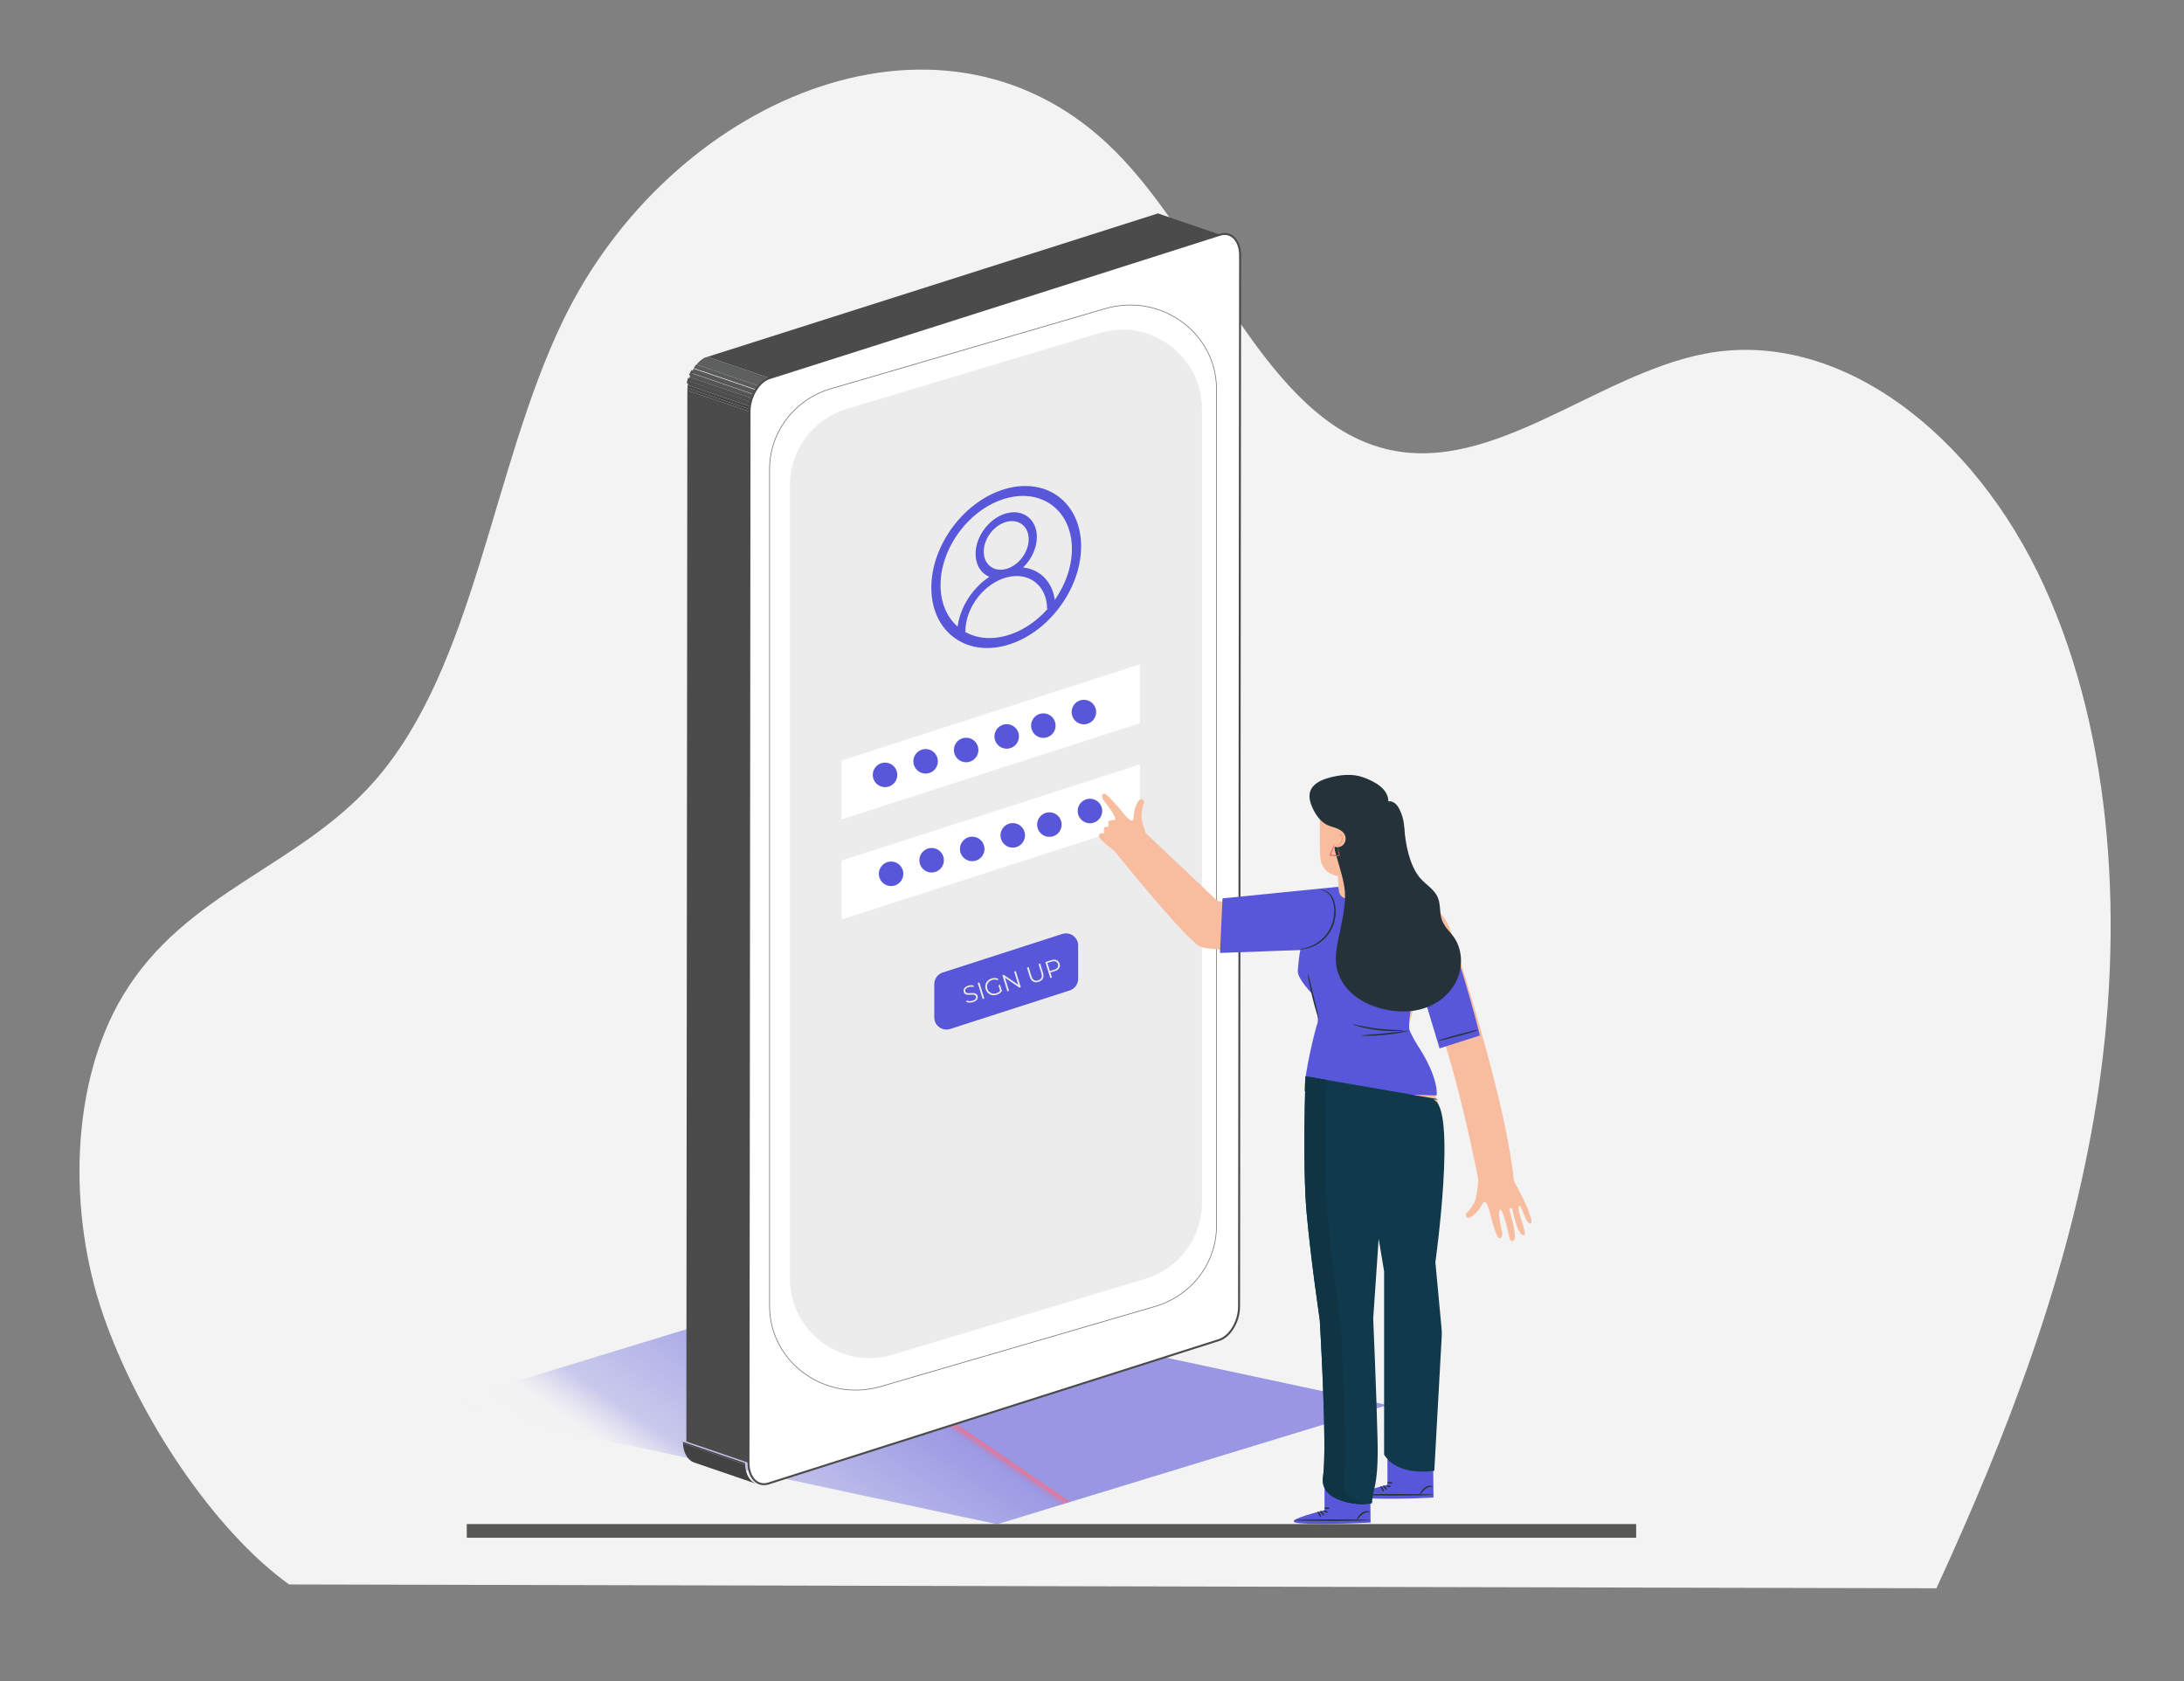 <svg width="829" height="638" viewBox="0 0 829 638" fill="none" xmlns="http://www.w3.org/2000/svg">
<rect x="0" y="0" width="829" height="638" fill="#808080" stroke="none"/>
<path d="M735.03 602.81C761.53 545.15 785.38 484.16 795.84 418.08C806.3 352.01 802.23 279.81 775.78 222.11C749.34 164.4 698.07 124.76 647.61 134.16C604.54 142.19 563.69 183.28 521.53 169.08C477.98 154.41 457.08 88.89 420.37 54.55C355.57 -6.09 253.9 38.18 213.61 121.9C186.54 178.14 180.37 252.87 142.21 296.38C113.35 329.28 70.56 338.26 46.78 377.66C26.58 411.12 25.72 460.41 39.25 499.32C52.78 538.24 81.31 580.89 109.72 601.35L735.03 602.81Z" fill="#F3F3F3"/>
<path d="M621.05 578.43H177.18V583.63H621.05V578.43Z" fill="#575756"/>
<path opacity="0.59" d="M378.52 578.5L166.72 533.15L314.84 487.91L526.65 533.26L378.52 578.5Z" fill="url(#paint0_linear_5_10866)"/>
<path d="M287.09 563.15L263.5 555.08C261.09 554.26 259.39 551.53 259.24 547.78L282.83 555.85C282.98 559.6 284.68 562.33 287.09 563.15Z" fill="#424242"/>
<path d="M282.83 555.85L259.24 547.78C259.23 547.59 259.23 547.4 259.23 547.21L282.82 555.28C282.82 555.47 282.82 555.66 282.83 555.85Z" fill="#454545"/>
<path d="M292.11 143.51L268.52 135.44L439.54 81L463.13 89.07L292.11 143.51Z" fill="#4B4B4B"/>
<path d="M284.11 555.18L260.52 547.11L260.91 148.13L284.5 156.2L284.11 555.18Z" fill="#4B4B4B"/>
<path d="M284.5 156.2L260.91 148.13C260.91 147.84 260.92 147.55 260.94 147.26L284.53 155.33C284.51 155.62 284.5 155.91 284.5 156.2Z" fill="#454545"/>
<path d="M284.53 155.34L260.94 147.27C260.96 146.88 261 146.5 261.06 146.11L284.65 154.18C284.59 154.56 284.55 154.95 284.53 155.34Z" fill="#484748"/>
<path d="M284.65 154.18L261.06 146.11C261.11 145.76 261.17 145.4 261.25 145.06L284.84 153.13C284.76 153.47 284.7 153.82 284.65 154.18Z" fill="#4B4A4A"/>
<path d="M284.83 153.12L261.24 145.05C261.31 144.71 261.39 144.38 261.48 144.05L285.07 152.12C284.99 152.45 284.9 152.79 284.83 153.12Z" stroke="#4E4D4D" stroke-miterlimit="10"/>
<path d="M285.08 152.12L261.49 144.05C261.58 143.72 261.68 143.39 261.8 143.07L285.39 151.14C285.27 151.47 285.17 151.79 285.08 152.12Z" fill="#505050"/>
<path d="M285.38 151.15L261.79 143.08C261.91 142.75 262.03 142.42 262.17 142.09L285.76 150.16C285.63 150.48 285.5 150.81 285.38 151.15Z" fill="#535252"/>
<path d="M285.77 150.16L262.18 142.09C262.33 141.74 262.49 141.4 262.66 141.07L286.25 149.14C286.07 149.47 285.91 149.81 285.77 150.16Z" stroke="#565656" stroke-miterlimit="10"/>
<path d="M286.24 149.14L262.65 141.07C262.85 140.68 263.06 140.31 263.28 139.95L286.87 148.02C286.65 148.38 286.44 148.75 286.24 149.14Z" fill="#585858"/>
<path d="M286.88 147.79L263.29 139.72C263.59 139.24 263.92 138.78 264.26 138.35L287.85 146.42C287.5 146.85 287.18 147.31 286.88 147.79Z" fill="#5C5B5B"/>
<path d="M287.96 146.46L264.37 138.39C265.32 137.21 266.42 136.27 267.61 135.67L291.2 143.74C290.01 144.34 288.91 145.28 287.96 146.46Z" fill="#5E5F5F"/>
<path d="M291.09 143.93L267.5 135.86C267.83 135.69 268.18 135.55 268.52 135.44L292.11 143.51C291.76 143.62 291.42 143.76 291.09 143.93Z" fill="#5C5B5B"/>
<path d="M463.13 89.07C467.31 87.74 470.72 91.27 470.72 96.92L470.32 495.9C470.31 501.55 466.89 507.26 462.71 508.59L291.7 563.03C287.52 564.36 284.11 560.83 284.11 555.18L284.51 156.2C284.52 150.55 287.94 144.84 292.12 143.51L463.13 89.07Z" fill="white" stroke="#4B4B4B" stroke-width="0.75" stroke-miterlimit="10"/>
<path d="M434.7 485.39L338.75 514.17C319.35 519.99 299.84 505.47 299.84 485.22V184.14C299.84 170.79 308.6 159.02 321.38 155.19L417.33 126.41C436.73 120.59 456.24 135.11 456.24 155.36V456.44C456.25 469.79 447.49 481.56 434.7 485.39Z" fill="#ECECEC"/>
<path d="M432.65 274.49L319.44 310.98V288.64L432.65 252.14V274.49Z" fill="white"/>
<path d="M354.63 373.5V386.13C354.63 389.26 357.68 391.49 360.67 390.53L406.05 375.9C407.96 375.28 409.25 373.51 409.25 371.5V358.87C409.25 355.74 406.2 353.51 403.21 354.47L357.83 369.1C355.92 369.72 354.63 371.5 354.63 373.5Z" fill="#5957D9"/>
<path d="M432.65 312.47L319.44 348.97V326.62L432.65 290.13V312.47Z" fill="white"/>
<path d="M388.35 215.38C391.49 212.33 393.57 208.03 393.57 203.8C393.57 197.09 388.35 193.07 381.94 194.84C375.53 196.61 370.31 203.51 370.31 210.22C370.31 214.45 372.39 217.61 375.53 218.92C368.42 223.62 363.33 232.16 363.33 240.54L366.43 239.68C366.43 230.73 373.39 221.54 381.94 219.18C390.49 216.82 397.45 222.18 397.45 231.13L400.55 230.27C400.55 221.89 395.46 216.16 388.35 215.38ZM381.94 215.93C377.24 217.23 373.41 214.28 373.41 209.36C373.41 204.44 377.24 199.38 381.94 198.08C386.64 196.78 390.47 199.73 390.47 204.65C390.47 209.58 386.64 214.64 381.94 215.93Z" fill="#5957D9"/>
<path d="M381.94 244.93C366.27 249.25 353.51 239.43 353.51 223.04C353.51 206.65 366.26 189.79 381.94 185.47C397.61 181.15 410.37 190.97 410.37 207.36C410.36 223.75 397.61 240.61 381.94 244.93ZM381.94 189.12C368.2 192.91 357.01 207.69 357.01 222.07C357.01 236.45 368.19 245.06 381.94 241.27C395.69 237.48 406.87 222.7 406.87 208.32C406.86 193.94 395.68 185.33 381.94 189.12Z" fill="#5957D9"/>
<path d="M335.94 298.75C338.514 298.75 340.6 296.664 340.6 294.09C340.6 291.516 338.514 289.43 335.94 289.43C333.366 289.43 331.28 291.516 331.28 294.09C331.28 296.664 333.366 298.75 335.94 298.75Z" fill="#5957D9"/>
<path d="M351.34 293.6C353.914 293.6 356 291.514 356 288.94C356 286.366 353.914 284.28 351.34 284.28C348.766 284.28 346.68 286.366 346.68 288.94C346.68 291.514 348.766 293.6 351.34 293.6Z" fill="#5957D9"/>
<path d="M366.73 289.31C369.304 289.31 371.39 287.224 371.39 284.65C371.39 282.076 369.304 279.99 366.73 279.99C364.156 279.99 362.07 282.076 362.07 284.65C362.07 287.224 364.156 289.31 366.73 289.31Z" fill="#5957D9"/>
<path d="M382.12 284.16C384.694 284.16 386.78 282.074 386.78 279.5C386.78 276.926 384.694 274.84 382.12 274.84C379.546 274.84 377.46 276.926 377.46 279.5C377.46 282.074 379.546 284.16 382.12 284.16Z" fill="#5957D9"/>
<path d="M396.03 280.06C398.604 280.06 400.69 277.974 400.69 275.4C400.69 272.826 398.604 270.74 396.03 270.74C393.456 270.74 391.37 272.826 391.37 275.4C391.37 277.974 393.456 280.06 396.03 280.06Z" fill="#5957D9"/>
<path d="M411.42 274.91C413.994 274.91 416.08 272.824 416.08 270.25C416.08 267.676 413.994 265.59 411.42 265.59C408.846 265.59 406.76 267.676 406.76 270.25C406.76 272.824 408.846 274.91 411.42 274.91Z" fill="#5957D9"/>
<path d="M338.24 336.3C340.814 336.3 342.9 334.214 342.9 331.64C342.9 329.066 340.814 326.98 338.24 326.98C335.666 326.98 333.58 329.066 333.58 331.64C333.58 334.214 335.666 336.3 338.24 336.3Z" fill="#5957D9"/>
<path d="M353.63 331.15C356.204 331.15 358.29 329.064 358.29 326.49C358.29 323.916 356.204 321.83 353.63 321.83C351.056 321.83 348.97 323.916 348.97 326.49C348.97 329.064 351.056 331.15 353.63 331.15Z" fill="#5957D9"/>
<path d="M369.03 326.86C371.604 326.86 373.69 324.774 373.69 322.2C373.69 319.626 371.604 317.54 369.03 317.54C366.456 317.54 364.37 319.626 364.37 322.2C364.37 324.774 366.456 326.86 369.03 326.86Z" fill="#5957D9"/>
<path d="M384.42 321.71C386.994 321.71 389.08 319.624 389.08 317.05C389.08 314.476 386.994 312.39 384.42 312.39C381.846 312.39 379.76 314.476 379.76 317.05C379.76 319.624 381.846 321.71 384.42 321.71Z" fill="#5957D9"/>
<path d="M398.32 317.62C400.894 317.62 402.98 315.534 402.98 312.96C402.98 310.386 400.894 308.3 398.32 308.3C395.746 308.3 393.66 310.386 393.66 312.96C393.66 315.534 395.746 317.62 398.32 317.62Z" fill="#5957D9"/>
<path d="M413.72 312.46C416.294 312.46 418.38 310.374 418.38 307.8C418.38 305.226 416.294 303.14 413.72 303.14C411.146 303.14 409.06 305.226 409.06 307.8C409.06 310.374 411.146 312.46 413.72 312.46Z" fill="#5957D9"/>
<path d="M369.321 380.347C368.867 380.487 368.408 380.549 367.944 380.533C367.486 380.516 367.107 380.423 366.806 380.254L366.905 379.679C367.195 379.831 367.545 379.921 367.954 379.947C368.362 379.968 368.761 379.918 369.151 379.797C369.698 379.629 370.077 379.403 370.289 379.121C370.5 378.833 370.556 378.529 370.457 378.209C370.381 377.964 370.245 377.793 370.049 377.694C369.858 377.594 369.644 377.539 369.405 377.53C369.165 377.515 368.838 377.52 368.426 377.546C367.93 377.571 367.529 377.574 367.223 377.554C366.916 377.528 366.629 377.435 366.363 377.275C366.102 377.113 365.914 376.843 365.797 376.465C365.701 376.157 365.696 375.852 365.782 375.552C365.866 375.246 366.053 374.965 366.343 374.709C366.634 374.454 367.03 374.249 367.53 374.094C367.879 373.986 368.235 373.931 368.597 373.927C368.963 373.916 369.294 373.957 369.591 374.05L369.532 374.632C369.224 374.543 368.912 374.502 368.596 374.51C368.278 374.513 367.979 374.558 367.7 374.644C367.165 374.809 366.793 375.039 366.584 375.333C366.38 375.619 366.328 375.925 366.428 376.251C366.504 376.495 366.638 376.67 366.83 376.777C367.026 376.875 367.248 376.931 367.494 376.944C367.744 376.95 368.073 376.941 368.48 376.917C368.962 376.889 369.357 376.888 369.664 376.914C369.976 376.933 370.262 377.023 370.522 377.185C370.781 377.34 370.968 377.605 371.083 377.977C371.178 378.285 371.181 378.593 371.092 378.901C371.006 379.202 370.815 379.481 370.519 379.738C370.22 379.99 369.821 380.193 369.321 380.347ZM371.1 373.048L371.746 372.849L373.635 378.957L372.989 379.156L371.1 373.048ZM378.98 373.96L379.6 373.768L380.32 376.098C380.113 376.436 379.835 376.732 379.486 376.987C379.138 377.241 378.748 377.434 378.318 377.567C377.707 377.756 377.116 377.792 376.544 377.676C375.973 377.559 375.475 377.308 375.05 376.923C374.623 376.533 374.319 376.043 374.137 375.456C373.955 374.868 373.931 374.296 374.064 373.738C374.196 373.175 374.465 372.684 374.871 372.266C375.277 371.847 375.788 371.543 376.405 371.352C376.87 371.208 377.321 371.152 377.758 371.183C378.193 371.208 378.589 371.324 378.946 371.532L378.672 372.066C378.041 371.739 377.354 371.69 376.609 371.92C376.115 372.073 375.701 372.322 375.368 372.667C375.039 373.004 374.821 373.403 374.715 373.863C374.607 374.317 374.626 374.782 374.774 375.259C374.921 375.736 375.168 376.132 375.514 376.445C375.859 376.759 376.264 376.966 376.728 377.064C377.192 377.163 377.671 377.136 378.166 376.983C378.794 376.789 379.278 376.468 379.617 376.019L378.98 373.96ZM385.588 368.572L387.477 374.68L386.945 374.845L381.485 371.102L383.018 376.058L382.372 376.257L380.483 370.149L381.015 369.985L386.484 373.725L384.951 368.769L385.588 368.572ZM394.232 372.65C393.441 372.895 392.754 372.859 392.171 372.541C391.589 372.224 391.163 371.632 390.895 370.766L389.813 367.267L390.459 367.067L391.533 370.54C391.753 371.25 392.076 371.73 392.504 371.98C392.932 372.23 393.449 372.261 394.054 372.075C394.664 371.886 395.076 371.567 395.288 371.12C395.5 370.672 395.496 370.093 395.277 369.383L394.202 365.91L394.831 365.716L395.913 369.215C396.181 370.082 396.164 370.811 395.863 371.401C395.567 371.989 395.023 372.406 394.232 372.65ZM399.063 364.409C399.843 364.168 400.511 364.165 401.068 364.401C401.626 364.637 402.005 365.08 402.207 365.732C402.408 366.383 402.345 366.963 402.018 367.472C401.69 367.975 401.135 368.347 400.356 368.588L398.715 369.095L399.312 371.023L398.666 371.223L396.777 365.115L399.063 364.409ZM400.163 368.026C400.768 367.839 401.19 367.566 401.429 367.205C401.666 366.839 401.71 366.414 401.561 365.931C401.408 365.437 401.131 365.108 400.73 364.945C400.327 364.776 399.823 364.785 399.218 364.972L397.595 365.474L398.54 368.528L400.163 368.026Z" fill="#E9E8E4"/>
<path d="M438.39 495.86L334.32 526.23C313.28 532.37 292.11 517.05 292.11 495.68V178.05C292.11 163.97 301.61 151.55 315.48 147.5L419.55 117.13C440.59 110.99 461.76 126.31 461.76 147.68V465.31C461.76 479.4 452.26 491.81 438.39 495.86Z" stroke="#6F6F6E" stroke-width="0.25" stroke-miterlimit="10"/>
<path d="M526.64 563.54V553.86L543.98 553.74L544.12 568.36L543.05 568.44C538.27 568.75 518.7 569.2 515.5 568.21C511.93 567.11 526.64 563.54 526.64 563.54Z" fill="#5957D9"/>
<path d="M515.09 567.31C515.09 567.47 521.58 567.61 529.58 567.61C537.58 567.61 544.07 567.48 544.07 567.31C544.07 567.15 537.58 567.02 529.58 567.02C521.58 567.01 515.09 567.14 515.09 567.31Z" fill="#263239"/>
<path d="M526.34 565.52C526.48 565.44 526.36 564.93 525.99 564.43C525.62 563.92 525.17 563.66 525.05 563.77C524.93 563.89 525.17 564.31 525.51 564.78C525.85 565.24 526.19 565.59 526.34 565.52Z" fill="#263239"/>
<path d="M525.23 566.15C525.38 566.09 525.3 565.52 524.96 564.92C524.62 564.31 524.17 563.95 524.04 564.05C523.91 564.15 524.13 564.65 524.44 565.21C524.77 565.77 525.08 566.21 525.23 566.15Z" fill="#263239"/>
<path d="M538.85 567.26C538.92 567.31 539.18 567.05 539.55 566.63C539.93 566.21 540.42 565.61 541.07 565.11C541.71 564.61 542.42 564.36 542.95 564.29C543.48 564.22 543.82 564.3 543.85 564.22C543.88 564.16 543.56 563.92 542.93 563.88C542.31 563.84 541.44 564.07 540.71 564.65C539.98 565.22 539.51 565.9 539.21 566.4C538.91 566.88 538.78 567.22 538.85 567.26Z" fill="#263239"/>
<path d="M526.28 563.7C526.19 563.84 526.49 564.17 526.99 564.35C527.48 564.53 527.93 564.47 527.95 564.31C527.98 564.15 527.62 563.96 527.19 563.8C526.76 563.64 526.37 563.56 526.28 563.7Z" fill="#263239"/>
<path d="M526.56 562.76C526.54 562.92 527.01 563.06 527.59 563.07C528.18 563.08 528.64 562.95 528.63 562.79C528.62 562.63 528.16 562.49 527.6 562.48C527.04 562.47 526.57 562.6 526.56 562.76Z" fill="#263239"/>
<path d="M502.76 573.17V563.49L520.1 563.37L520.24 577.84L519.17 577.92C514.39 578.23 494.82 578.83 491.62 577.84C488.04 576.74 502.76 573.17 502.76 573.17Z" fill="#5957D9"/>
<path d="M491.2 576.96C491.2 577.12 497.69 577.25 505.69 577.25C513.69 577.25 520.18 577.12 520.18 576.96C520.18 576.8 513.69 576.66 505.69 576.66C497.69 576.66 491.2 576.8 491.2 576.96Z" fill="#263239"/>
<path d="M502.45 575.15C502.59 575.07 502.47 574.56 502.1 574.06C501.73 573.55 501.28 573.29 501.16 573.4C501.04 573.52 501.28 573.94 501.62 574.41C501.97 574.87 502.3 575.22 502.45 575.15Z" fill="#263239"/>
<path d="M501.34 575.78C501.49 575.72 501.41 575.15 501.07 574.55C500.73 573.94 500.28 573.58 500.15 573.68C500.02 573.78 500.24 574.28 500.55 574.84C500.88 575.4 501.19 575.84 501.34 575.78Z" fill="#263239"/>
<path d="M514.96 576.89C515.03 576.94 515.29 576.68 515.66 576.26C516.04 575.84 516.53 575.24 517.18 574.74C517.82 574.24 518.53 573.99 519.06 573.92C519.59 573.85 519.93 573.93 519.96 573.85C519.99 573.79 519.67 573.55 519.04 573.51C518.42 573.47 517.55 573.7 516.82 574.28C516.09 574.85 515.62 575.53 515.32 576.03C515.03 576.51 514.89 576.85 514.96 576.89Z" fill="#263239"/>
<path d="M502.4 573.33C502.32 573.47 502.61 573.8 503.11 573.98C503.6 574.16 504.05 574.1 504.07 573.94C504.1 573.78 503.74 573.59 503.31 573.43C502.87 573.27 502.48 573.19 502.4 573.33Z" fill="#263239"/>
<path d="M502.67 572.39C502.65 572.55 503.12 572.69 503.7 572.7C504.29 572.71 504.75 572.58 504.74 572.42C504.73 572.26 504.27 572.12 503.71 572.11C503.15 572.1 502.68 572.23 502.67 572.39Z" fill="#263239"/>
<path d="M417.47 316.51C417.93 316.04 419.06 316.26 419.06 316.26C419.06 316.26 418.86 314.94 419.07 314.3C419.28 313.66 420.72 313.78 420.72 313.78C420.72 313.78 420.81 313.16 420.68 312.17C420.65 311.92 420.79 311.74 421.02 311.6C421.7 311.19 423.18 311.21 423.18 311.21C424.07 310.59 420.48 305.64 419.16 304.06C417.85 302.5 418.07 301.25 419.25 301.25C420.06 301.25 424.24 306 425.52 307.6C426.8 309.19 430.22 313.63 430.33 310.09C430.45 306.55 431.89 303.87 432.79 303.42C433.69 302.96 434.66 304.03 434.16 305.02C433.76 305.81 433.5 307.35 433.36 308.5C433.24 309.45 433.28 310.42 433.49 311.36C434.09 314.01 434.73 315.73 435.03 316.47L435.12 316.42C435.12 316.42 460.15 340.1 461.95 341.79C463.57 343.31 496.09 339.99 502.61 339.31C504.39 339.11 507.03 338.76 509.31 338.86C512.14 338.98 512.64 339.38 515.47 339.42C524.13 339.53 531.35 340.37 536.72 341.26C543.21 342.34 548.54 346.9 550.55 353.09C557.13 373.34 572 421.27 574.65 448.2C576.74 452.07 579.07 456.6 580.02 459.14C581.86 464.09 581.42 464.26 580.79 464.37C579.12 464.67 577.22 455.79 576.5 457.93C575.79 460.08 580.11 468.53 578.36 468.78C576.07 469.1 574.25 459.76 574.03 458.98C573.82 458.22 572.67 458.48 572.9 459.17C573.23 460.17 576.46 470.72 574.21 471.06C572.97 471.25 572.83 469.01 572.83 469.01C572.83 469.01 570.55 458.92 569.49 459.11C568.42 459.31 569.56 465.28 570.08 467.27C570.6 469.23 569.87 470.28 568.79 469.78C568.06 469.44 566.3 463.4 565.82 461.42C565.34 459.44 564.14 454 562.52 457.16C560.9 460.32 558.45 462.15 557.44 462.19C556.43 462.23 556 460.85 556.88 460.17C557.59 459.62 558.47 458.34 559.1 457.35C559.62 456.53 559.99 455.64 560.2 454.7C561.01 451.08 561 448.98 561 448.98L561.19 447.82C558.62 435.27 551.22 398.45 540.59 374.93L536.21 383.82L534.31 390.4L546 418.84L496.22 418.19L503.64 389.98L494.62 360.56C484.86 360.77 459.8 361.13 455.59 359.28C450.34 356.97 423.17 323.17 423.17 323.17C421.33 321.73 419.47 320.18 418.09 318.82C418.09 318.81 416.47 317.52 417.47 316.51Z" fill="#F8BC9E"/>
<path d="M546.42 397.9C545 393.04 537.68 368.99 537.68 368.99C537.68 368.99 534.09 388.6 535.03 390.96C536.12 393.68 538.12 396.79 538.12 396.79C546.42 409.44 545.33 415.76 545.33 415.76L495.17 414.23C495.05 407.21 499.2 390.9 500.07 388.31C500.94 385.71 498.06 377.18 498.06 377.18C498.06 377.18 492.39 371.42 492.61 368.46C493.05 362.49 493.6 360.56 493.6 360.56L463.08 361.68L464.04 340.97L507.92 336.58C509.44 340.9 523.25 338.78 523.25 338.78C538.17 339.27 539.07 342.01 545.29 346.83C551.51 351.65 561.75 393.01 561.75 393.01L546.42 397.9Z" fill="#5957D9"/>
<path d="M516.75 393.01C516.75 393.09 517.76 393.15 519.39 393.14C521.02 393.13 523.28 393.03 525.76 392.78C528.24 392.53 530.47 392.18 532.07 391.86C533.67 391.55 534.65 391.28 534.63 391.2C534.61 391.12 533.61 391.24 532 391.45C530.39 391.66 528.16 391.94 525.69 392.19C523.22 392.44 520.99 392.6 519.36 392.72C517.75 392.84 516.75 392.92 516.75 393.01Z" fill="#263239"/>
<path d="M513.32 388.74C513.3 388.81 514.33 389.21 516.06 389.67C517.78 390.14 520.21 390.65 522.92 390.98C525.63 391.3 528.11 391.37 529.89 391.31C531.68 391.26 532.77 391.12 532.77 391.04C532.77 390.95 531.66 390.94 529.89 390.89C528.12 390.83 525.67 390.7 522.98 390.39C520.3 390.07 517.89 389.62 516.15 389.26C514.41 388.91 513.34 388.66 513.32 388.74Z" fill="#263239"/>
<path d="M496.44 369.71C496.36 369.73 496.49 370.7 496.78 372.27C497.07 373.83 497.53 375.98 498.11 378.34C498.69 380.7 499.28 382.82 499.74 384.34C500.21 385.86 500.54 386.79 500.62 386.77C500.7 386.75 500.5 385.78 500.14 384.23C499.71 382.46 499.22 380.44 498.68 378.2C498.13 375.97 497.62 373.94 497.19 372.18C496.8 370.64 496.52 369.7 496.44 369.71Z" fill="#263239"/>
<path d="M545.89 395.02C545.93 395.18 549.39 394.37 553.62 393.22C557.85 392.07 561.24 391.01 561.19 390.85C561.15 390.69 557.69 391.5 553.46 392.65C549.24 393.8 545.85 394.86 545.89 395.02Z" fill="#263239"/>
<path d="M493.04 360.29C493.04 360.32 493.5 360.37 494.34 360.28C495.17 360.19 496.38 360 497.79 359.46C499.2 358.93 500.8 358.05 502.29 356.72C503.78 355.39 505.12 353.57 505.97 351.42C506.84 349.27 507.12 347.04 506.98 345.04C506.85 343.05 506.32 341.25 505.43 339.99C504.55 338.71 503.38 338.1 502.57 337.88C502.16 337.77 501.83 337.74 501.6 337.75C501.38 337.76 501.26 337.78 501.26 337.8C501.26 337.86 501.73 337.83 502.49 338.1C503.24 338.37 504.3 339 505.08 340.22C506.62 342.64 507.05 347.06 505.41 351.19C504.59 353.26 503.33 355.01 501.91 356.31C500.49 357.61 498.97 358.51 497.62 359.07C494.91 360.2 493.02 360.17 493.04 360.29Z" fill="#263239"/>
<path d="M508.17 337.84C508.05 335.32 507.78 332.46 507.78 332.46C507.78 332.46 501.54 331.77 501.16 325.32C500.78 318.87 501.16 304 501.16 304L512.53 298.21L525.04 308.08L523.14 340.32L511.63 341.05C509.82 341.18 508.26 339.73 508.17 337.84Z" fill="#F8BC9E"/>
<path d="M507.05 320.23C507.03 320.23 507.03 320.35 507.15 320.51C507.27 320.66 507.52 320.83 507.87 320.83C508.59 320.8 509.29 319.99 509.55 319.02C509.68 318.52 509.68 318.02 509.58 317.59C509.5 317.16 509.26 316.73 508.9 316.62C508.73 316.56 508.55 316.56 508.42 316.63C508.29 316.7 508.21 316.8 508.16 316.89C508.08 317.08 508.14 317.2 508.16 317.19C508.19 317.19 508.18 317.08 508.27 316.96C508.36 316.84 508.57 316.72 508.81 316.85C509.05 316.96 509.21 317.26 509.28 317.66C509.35 318.05 509.34 318.5 509.23 318.94C509 319.82 508.4 320.53 507.86 320.6C507.59 320.63 507.37 320.53 507.25 320.43C507.11 320.31 507.07 320.22 507.05 320.23Z" fill="#EC9A6E"/>
<path d="M497.28 300.53C498.15 297.56 501.3 296.09 504.18 295.27C508.55 294.03 513.29 293.48 517.57 295.06C521.84 296.63 526.98 299.4 526.98 304.12C529.5 303.91 530.94 306.12 531.95 308.86C532.54 310.48 532.93 312.28 533.02 314.06L533.06 314.05C533.38 320.23 535.11 328.75 539.11 333.32C541.32 335.84 544.51 337.59 545.8 340.73C546.92 343.46 546.34 346.69 547.4 349.45C548.34 351.88 550.41 353.61 551.89 355.73C555.12 360.34 555.35 366.86 552.97 372.01C550.59 377.16 545.88 380.93 540.66 382.65C535.43 384.38 529.74 384.19 524.42 382.8C520.49 381.78 516.67 380.08 513.54 377.41C510.41 374.73 508.01 371.02 507.29 366.86C506.49 362.24 507.79 357.55 508.74 352.96C511.75 338.44 510.89 337.68 507.09 324.22C507 323.98 506.95 323.74 506.89 323.49C506.84 323.31 506.79 323.14 506.74 322.96H506.75C506.64 322.43 506.57 321.9 506.57 321.35C507.67 321.78 509 321.5 509.84 320.64C510.68 319.79 511 318.41 510.61 317.25C510.17 315.92 508.95 315.03 507.69 314.5C506.44 313.97 505.09 313.71 503.85 313.13C501.24 311.89 499.43 309.31 498.19 306.6C497.34 304.7 496.7 302.53 497.28 300.53Z" fill="#263239"/>
<path d="M506.6 320.5C506.56 320.48 506.34 320.9 506 321.62C505.66 322.33 505.21 323.34 504.71 324.5L504.62 324.72L504.86 324.74C505.24 324.77 505.62 324.81 506.01 324.84C506.8 324.89 507.46 324.99 508.22 324.98C508.34 324.96 508.48 324.85 508.51 324.72C508.55 324.6 508.54 324.5 508.53 324.41C508.5 324.23 508.46 324.1 508.42 323.95L508.22 323.15C507.97 322.17 507.79 321.57 507.74 321.58C507.69 321.59 507.78 322.21 507.97 323.2L508.13 324.01C508.19 324.28 508.29 324.69 508.14 324.66C507.58 324.64 506.77 324.54 506.03 324.49C505.64 324.46 505.26 324.43 504.88 324.4L505.02 324.64C505.5 323.48 505.91 322.45 506.19 321.71C506.49 320.97 506.64 320.52 506.6 320.5Z" fill="#E9505B"/>
<path d="M544.01 417.38C553.12 419.76 544.84 479.06 544.84 479.06L547.2 504.39C547.28 505.3 547.3 506.21 547.25 507.11L544.43 558.19C544.43 558.19 530.76 560.7 525.38 552.08V482.54L523.31 470.14L521.24 500.46C521.24 500.46 522.48 528.68 522.9 546.74C523.31 564.8 520.83 565.27 520.83 570.36C520.83 571.62 500.54 571.63 502.2 560.53C503.86 549.42 500.96 500.89 500.96 500.89C500.96 500.89 497.65 478.7 495.99 460.48C494.33 442.26 495.58 408.49 495.58 408.49L546.1 417.22" fill="#11394C"/>
<path d="M510.06 561.49C511.72 550.38 508.82 501.85 508.82 501.85C508.82 501.85 505.51 479.66 503.85 461.44C502.3 444.37 503.29 413.63 503.42 409.84L495.57 408.48C495.57 408.48 494.33 442.26 495.98 460.47C497.64 478.69 500.95 500.88 500.95 500.88C500.95 500.88 503.85 549.41 502.19 560.52C500.91 569.13 512.82 571.06 518.23 570.9C513.56 569.61 509.26 566.85 510.06 561.49Z" fill="#0F3444"/>
<defs>
<linearGradient id="paint0_linear_5_10866" x1="366.662" y1="503.97" x2="245.486" y2="681.279" gradientUnits="userSpaceOnUse">
<stop stop-color="#5957D9"/>
<stop offset="0.062" stop-color="#5957D9"/>
<stop offset="0.13" stop-color="#5957D9"/>
<stop offset="0.15" stop-color="#5957D9"/>
<stop offset="0.15" stop-color="#E51B4D"/>
<stop offset="0.164" stop-color="#5957D9"/>
<stop offset="0.164" stop-color="#774ABB" stop-opacity="1"/>
<stop offset="0.165" stop-color="#5957D9" stop-opacity="1"/>
<stop offset="0.165" stop-color="#5957D9" stop-opacity="1"/>
<stop offset="0.165" stop-color="#5957D9" stop-opacity="1"/>
<stop offset="0.165" stop-color="#5957D9" stop-opacity="1"/>
<stop offset="0.165" stop-color="#5957D9" stop-opacity="1"/>
<stop offset="0.165" stop-color="#5957D9" stop-opacity="0.999"/>
<stop offset="0.165" stop-color="#5957D9" stop-opacity="0.999"/>
<stop offset="0.165" stop-color="#5957D9" stop-opacity="0.974"/>
<stop offset="0.165" stop-color="#5957D9" stop-opacity="0.971"/>
<stop offset="0.165" stop-color="#5957D9" stop-opacity="0.969"/>
<stop offset="0.218" stop-color="#5957D9" stop-opacity="0.88"/>
<stop offset="0.275" stop-color="#5957D9" stop-opacity="0.78"/>
<stop offset="0.333" stop-color="#5957D9" stop-opacity="0.677"/>
<stop offset="0.395" stop-color="#5957D9" stop-opacity="0.569"/>
<stop offset="0.459" stop-color="#5957D9" stop-opacity="0.455"/>
<stop offset="0.53" stop-color="#F4ECF2" stop-opacity="0.331"/>
<stop offset="0.609" stop-color="#F5F5FA" stop-opacity="0.191"/>
<stop offset="0.717" stop-color="#F5F8FC" stop-opacity="0"/>
</linearGradient>
</defs>
</svg>
